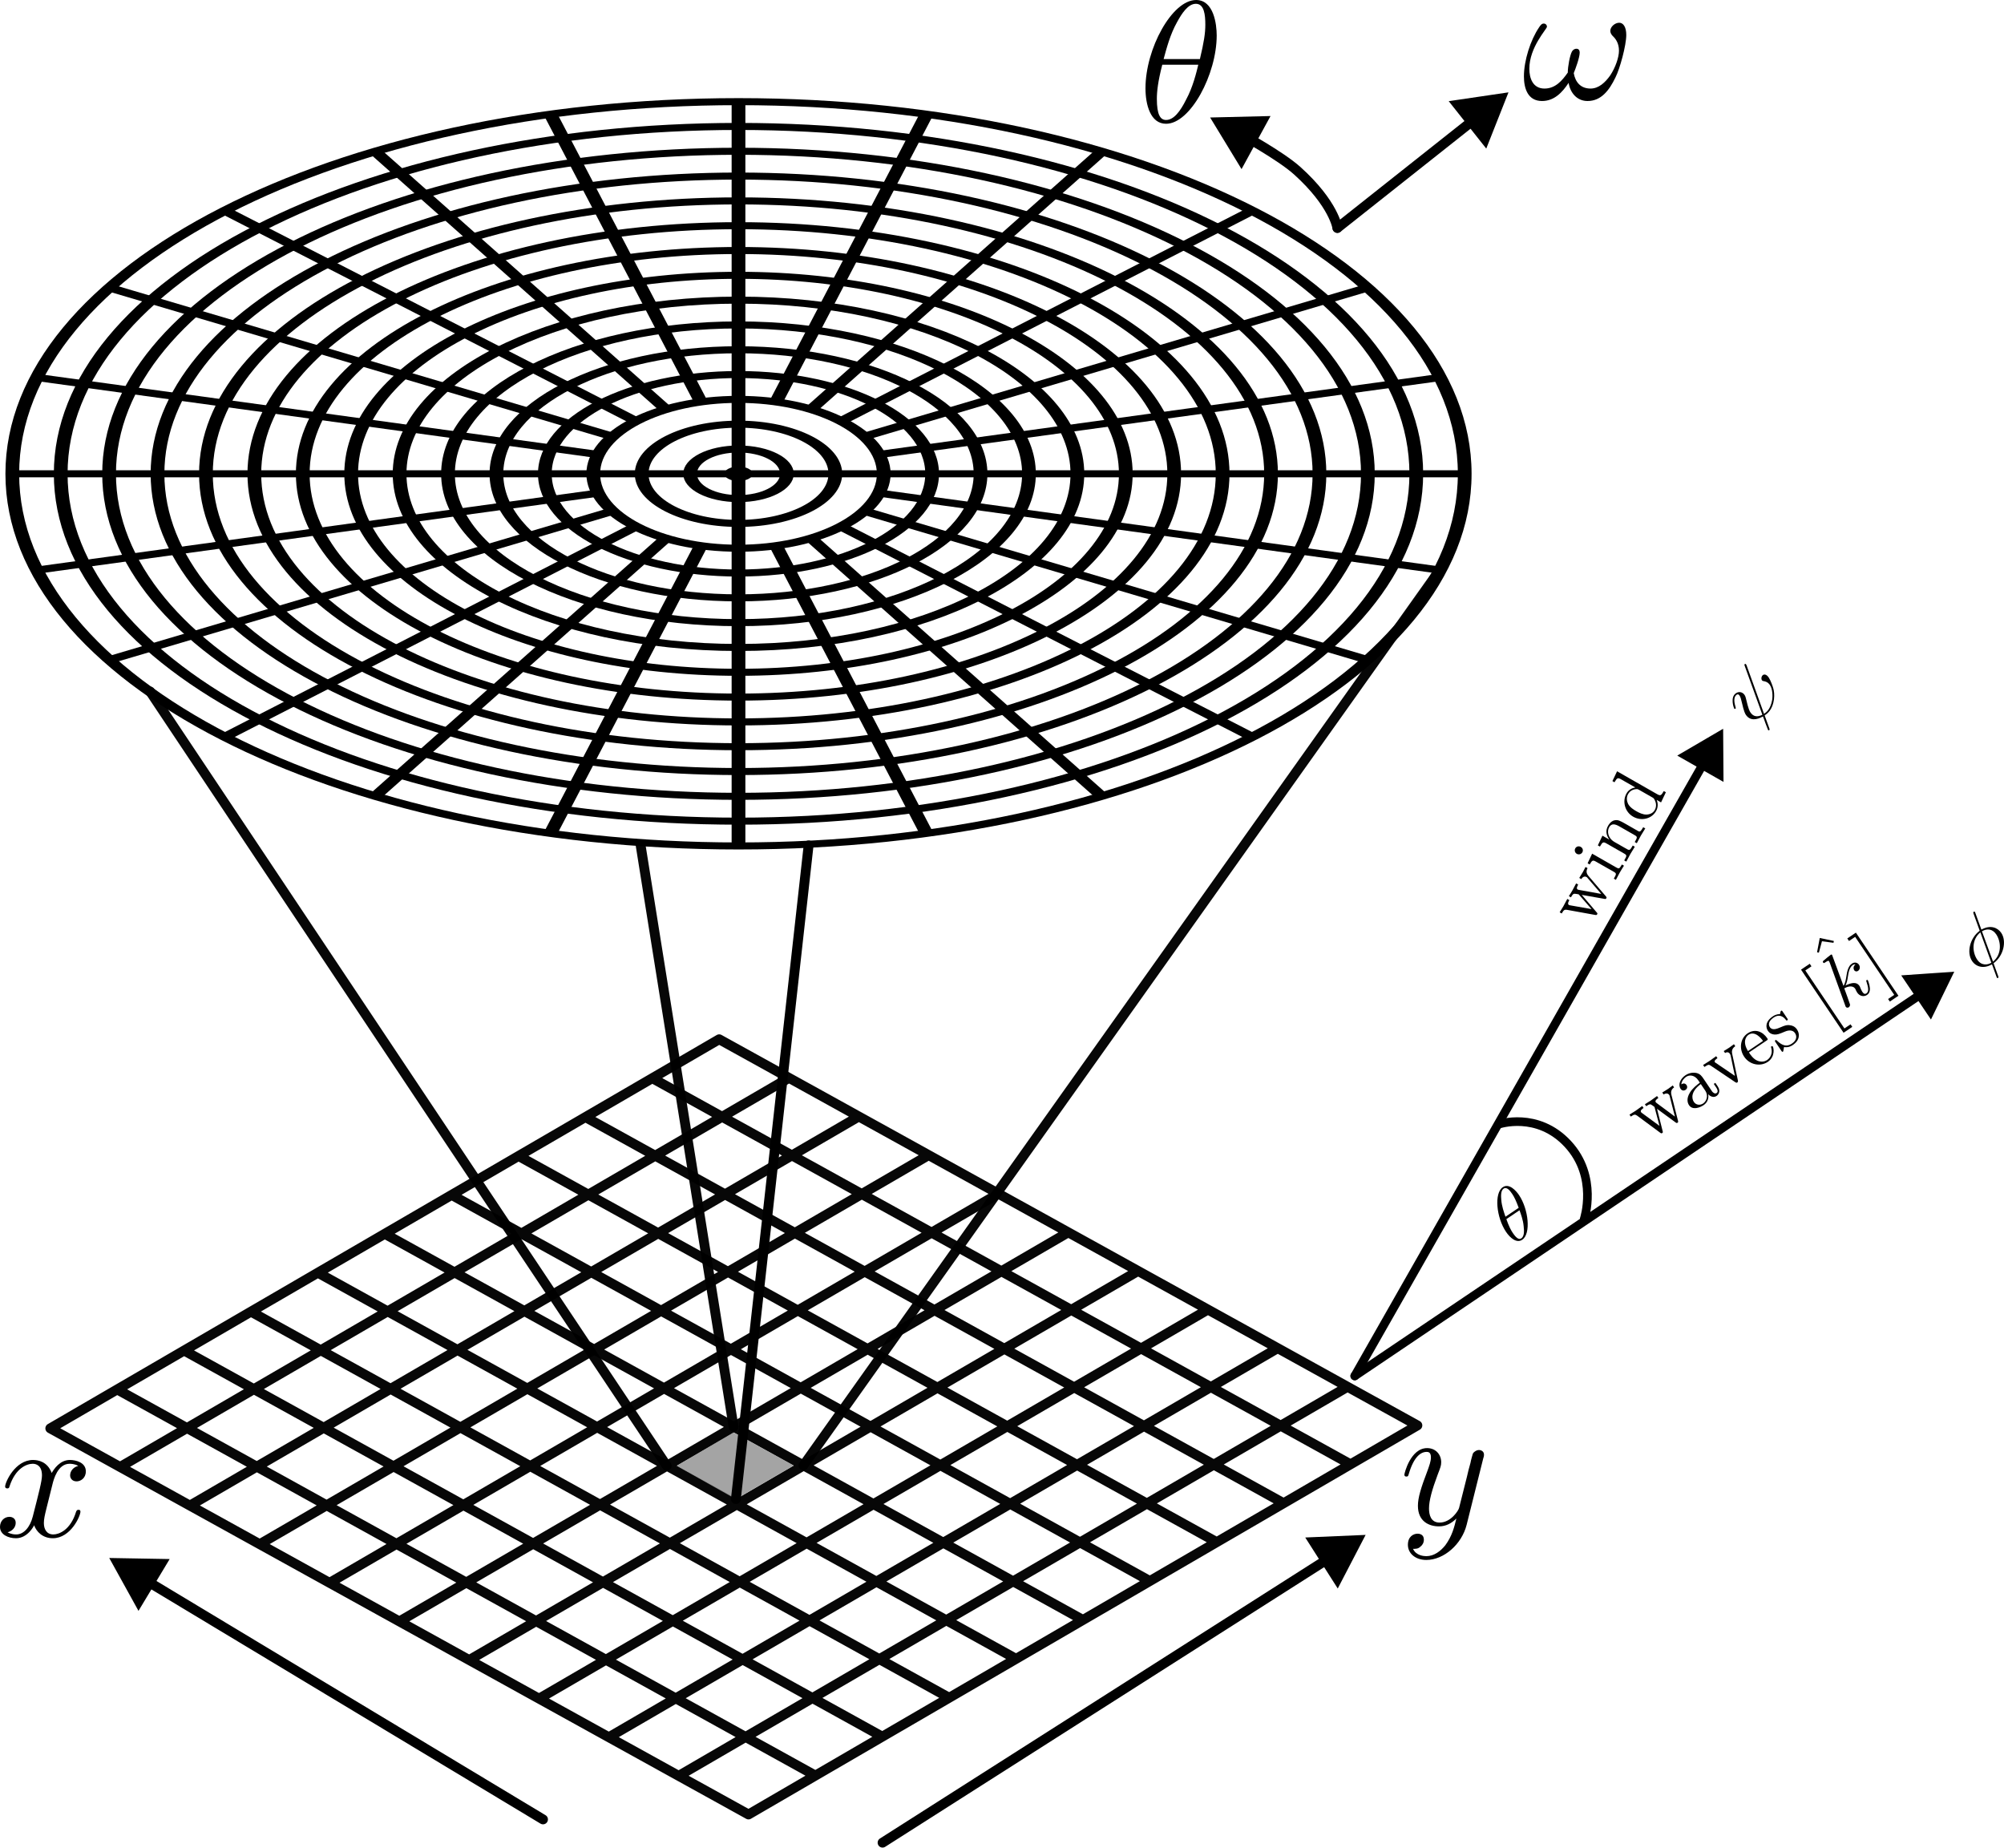 <?xml version="1.0" encoding="UTF-8" standalone="no"?>
<!-- Created with Inkscape (http://www.inkscape.org/) -->

<svg
   version="1.1"
   id="svg1"
   width="385.364"
   height="355.314"
   viewBox="0 0 385.364 355.314"
   sodipodi:docname="4d_chart.svg"
   inkscape:version="1.3.2 (091e20e, 2023-11-25, custom)"
   xmlns:inkscape="http://www.inkscape.org/namespaces/inkscape"
   xmlns:sodipodi="http://sodipodi.sourceforge.net/DTD/sodipodi-0.dtd"
   xmlns="http://www.w3.org/2000/svg"
   xmlns:svg="http://www.w3.org/2000/svg">
  <defs
     id="defs1" />
  <sodipodi:namedview
     id="namedview1"
     pagecolor="#ffffff"
     bordercolor="#000000"
     borderopacity="0.25"
     inkscape:showpageshadow="2"
     inkscape:pageopacity="0.0"
     inkscape:pagecheckerboard="0"
     inkscape:deskcolor="#d1d1d1"
     inkscape:zoom="1.8518747"
     inkscape:cx="400.40506"
     inkscape:cy="163.07799"
     inkscape:window-width="2400"
     inkscape:window-height="1262"
     inkscape:window-x="3742"
     inkscape:window-y="-8"
     inkscape:window-maximized="1"
     inkscape:current-layer="g1">
    <inkscape:page
       x="0"
       y="0"
       inkscape:label="1"
       id="page1"
       width="385.364"
       height="355.314"
       margin="0"
       bleed="0" />
  </sodipodi:namedview>
  <g
     id="g1"
     inkscape:groupmode="layer"
     inkscape:label="1">
    <path
       id="path1"
       d="M 104.218,149.898 7.285,206.02 M 114.334,155.469 17.405,211.586 M 124.453,161.039 27.521,217.156 M 134.573,166.609 37.64,222.727 M 144.688,172.176 47.76,228.297 M 154.808,177.746 57.875,233.863 M 164.927,183.316 67.995,239.434 M 175.043,188.887 78.114,245.004 M 185.162,194.453 88.23,250.57 M 195.282,200.023 98.35,256.141 m 107.048,-50.547 -96.929,56.117 m -4.251,-111.813 101.18,55.696 M 94.522,155.512 195.706,211.203 M 84.831,161.125 186.014,216.816 M 75.139,166.734 176.319,222.43 M 65.443,172.348 166.627,228.039 M 55.752,177.957 156.935,233.652 M 46.06,183.57 147.24,239.262 M 36.364,189.184 137.548,244.875 M 26.673,194.793 127.856,250.488 M 16.981,200.406 118.161,256.098 M 7.285,206.02 108.469,261.711"
       style="fill:none;stroke:#000000;stroke-width:1.421;stroke-linecap:round;stroke-linejoin:round;stroke-miterlimit:4;stroke-dasharray:none;stroke-opacity:0.969"
       transform="scale(1.327,1.333)" />
    <path
       id="path2"
       d="M 96.18,211.418 21.652,99.734"
       style="fill:none;stroke:#000000;stroke-width:1.417;stroke-linecap:round;stroke-linejoin:round;stroke-miterlimit:4;stroke-dasharray:none;stroke-opacity:0.969"
       transform="scale(1.333)" />
    <path
       id="path3"
       d="M 115.895,211.375 207.727,82.18"
       style="fill:none;stroke:#000000;stroke-width:1.417;stroke-linecap:round;stroke-linejoin:round;stroke-miterlimit:4;stroke-dasharray:none;stroke-opacity:0.969"
       transform="scale(1.333)" />
    <path
       id="path4"
       d="M 105.824,205.805 92.418,121.938"
       style="fill:none;stroke:#000000;stroke-width:1.417;stroke-linecap:round;stroke-linejoin:round;stroke-miterlimit:4;stroke-dasharray:none;stroke-opacity:0.969"
       transform="scale(1.333)" />
    <path
       id="path5"
       d="m 105.812,206.613 8.692,4.762 -8.348,4.848 -8.535,-4.797 z"
       style="fill:#999999;fill-opacity:0.884;fill-rule:nonzero;stroke:none"
       transform="scale(1.333)" />
    <path
       id="path6"
       d="m 106.156,216.223 10.492,-94.285"
       style="fill:#999999;fill-opacity:0.884;fill-rule:nonzero;stroke:#000000;stroke-width:1.417;stroke-linecap:round;stroke-linejoin:round;stroke-miterlimit:4;stroke-dasharray:none;stroke-opacity:1"
       transform="scale(1.333)" />
    <path
       id="path7"
       d="M 78.336,262.422 20.039,227.336"
       style="fill:#999999;fill-opacity:0.884;fill-rule:nonzero;stroke:#000000;stroke-width:1.417;stroke-linecap:round;stroke-linejoin:round;stroke-miterlimit:4;stroke-dasharray:none;stroke-opacity:1"
       transform="scale(1.333)" />
    <path
       id="path8"
       d="m -111.648,-158.03 -5.254,3.037 0.002,-6.071 z"
       style="fill:#000000;fill-opacity:1;fill-rule:evenodd;stroke:#000000;stroke-width:0.81;stroke-linecap:butt;stroke-linejoin:miter;stroke-miterlimit:4;stroke-dasharray:none;stroke-opacity:1"
       transform="matrix(-1.333,-0.802,0.802,-1.333,0,0)" />
    <path
       id="path9"
       d="M 127.316,265.777 192.77,224.086"
       style="fill:#999999;fill-opacity:0.884;fill-rule:nonzero;stroke:#000000;stroke-width:1.417;stroke-linecap:round;stroke-linejoin:round;stroke-miterlimit:4;stroke-dasharray:none;stroke-opacity:1"
       transform="scale(1.333)" />
    <path
       id="path10"
       d="m 39.043,246.76 -5.169,2.988 -0.001,-5.977 z"
       style="fill:#000000;fill-opacity:1;fill-rule:evenodd;stroke:#000000;stroke-width:0.797;stroke-linecap:butt;stroke-linejoin:miter;stroke-miterlimit:4;stroke-dasharray:none;stroke-opacity:1"
       transform="matrix(1.333,-0.849,0.849,1.333,0,0)" />
    <path
       id="path11"
       d="m 7.578,214.055 c 0.156,-0.625 0.742,-2.93 2.461,-2.93 0.117,0 0.742,0 1.25,0.313 -0.703,0.156 -1.172,0.742 -1.172,1.367 0,0.39 0.274,0.859 0.938,0.859 0.547,0 1.328,-0.43 1.328,-1.445 0,-1.289 -1.445,-1.641 -2.305,-1.641 -1.445,0 -2.305,1.328 -2.617,1.875 -0.625,-1.641 -1.953,-1.875 -2.695,-1.875 -2.578,0 -4.024,3.203 -4.024,3.828 0,0.274 0.274,0.274 0.313,0.274 0.195,0 0.273,-0.078 0.312,-0.274 0.86,-2.656 2.5,-3.281 3.36,-3.281 0.468,0 1.328,0.234 1.328,1.68 0,0.781 -0.43,2.422 -1.328,5.937 -0.391,1.524 -1.289,2.578 -2.383,2.578 -0.156,0 -0.703,0 -1.25,-0.312 0.625,-0.156 1.172,-0.664 1.172,-1.367 0,-0.664 -0.547,-0.86 -0.899,-0.86 -0.781,0 -1.367,0.625 -1.367,1.446 0,1.132 1.211,1.64 2.305,1.64 1.679,0 2.578,-1.758 2.617,-1.875 0.312,0.899 1.211,1.875 2.695,1.875 2.578,0 3.985,-3.203 3.985,-3.828 0,-0.273 -0.196,-0.273 -0.274,-0.273 -0.234,0 -0.273,0.117 -0.351,0.273 -0.821,2.695 -2.5,3.281 -3.282,3.281 -0.976,0 -1.367,-0.781 -1.367,-1.64 0,-0.547 0.117,-1.094 0.391,-2.188 z"
       style="fill:#000000;fill-opacity:1;fill-rule:nonzero;stroke:none"
       transform="scale(1.333)" />
    <path
       id="path12"
       d="m 127.488,133.372 c 0,11.573 -9.383,20.956 -20.953,20.956 -11.574,0 -20.953,-9.383 -20.953,-20.956 0,-11.565 9.379,-20.948 20.953,-20.948 11.57,0 20.953,9.383 20.953,20.948 z"
       style="fill:none;stroke:#000000;stroke-width:1.981;stroke-linecap:butt;stroke-linejoin:miter;stroke-miterlimit:4;stroke-dasharray:none;stroke-opacity:1"
       transform="scale(1.333,0.683)" />
    <path
       id="path13"
       d="m 120.504,133.372 c 0,7.72 -6.254,13.968 -13.969,13.968 -7.715,0 -13.969,-6.248 -13.969,-13.968 0,-7.712 6.254,-13.968 13.969,-13.968 7.715,0 13.969,6.256 13.969,13.968 z"
       style="fill:none;stroke:#000000;stroke-width:1.981;stroke-linecap:butt;stroke-linejoin:miter;stroke-miterlimit:4;stroke-dasharray:none;stroke-opacity:1"
       transform="scale(1.333,0.683)" />
    <path
       id="path14"
       d="m 113.52,133.372 c 0,3.86 -3.129,6.988 -6.985,6.988 -3.859,0 -6.984,-3.128 -6.984,-6.988 0,-3.852 3.125,-6.98 6.984,-6.98 3.856,0 6.985,3.128 6.985,6.98 z"
       style="fill:none;stroke:#000000;stroke-width:1.981;stroke-linecap:butt;stroke-linejoin:miter;stroke-miterlimit:4;stroke-dasharray:none;stroke-opacity:1"
       transform="scale(1.333,0.683)" />
    <path
       id="path15"
       d="m 148.438,133.372 c 0,23.146 -18.762,41.904 -41.903,41.904 -23.144,0 -41.906,-18.758 -41.906,-41.904 0,-23.138 18.762,-41.904 41.906,-41.904 23.141,0 41.903,18.766 41.903,41.904 z"
       style="fill:none;stroke:#000000;stroke-width:1.981;stroke-linecap:butt;stroke-linejoin:miter;stroke-miterlimit:4;stroke-dasharray:none;stroke-opacity:1"
       transform="scale(1.333,0.683)" />
    <path
       id="path16"
       d="m 141.453,133.372 c 0,19.293 -15.633,34.924 -34.918,34.924 -19.289,0 -34.922,-15.631 -34.922,-34.924 0,-19.285 15.633,-34.916 34.922,-34.916 19.285,0 34.918,15.631 34.918,34.916 z"
       style="fill:none;stroke:#000000;stroke-width:1.981;stroke-linecap:butt;stroke-linejoin:miter;stroke-miterlimit:4;stroke-dasharray:none;stroke-opacity:1"
       transform="scale(1.333,0.683)" />
    <path
       id="path17"
       d="m 134.469,133.372 c 0,15.433 -12.504,27.936 -27.934,27.936 -15.43,0 -27.937,-12.503 -27.937,-27.936 0,-15.425 12.507,-27.936 27.937,-27.936 15.43,0 27.934,12.511 27.934,27.936 z"
       style="fill:none;stroke:#000000;stroke-width:1.981;stroke-linecap:butt;stroke-linejoin:miter;stroke-miterlimit:4;stroke-dasharray:none;stroke-opacity:1"
       transform="scale(1.333,0.683)" />
    <path
       id="path18"
       d="m 169.391,133.372 c 0,34.718 -28.141,62.86 -62.856,62.86 -34.715,0 -62.859,-28.142 -62.859,-62.86 0,-34.71 28.144,-62.853 62.859,-62.853 34.715,0 62.856,28.143 62.856,62.853 z"
       style="fill:none;stroke:#000000;stroke-width:1.981;stroke-linecap:butt;stroke-linejoin:miter;stroke-miterlimit:4;stroke-dasharray:none;stroke-opacity:1"
       transform="scale(1.333,0.683)" />
    <path
       id="path19"
       d="m 162.406,133.372 c 0,30.858 -25.015,55.88 -55.871,55.88 -30.859,0 -55.875,-25.022 -55.875,-55.88 0,-30.858 25.016,-55.872 55.875,-55.872 30.856,0 55.871,25.014 55.871,55.872 z"
       style="fill:none;stroke:#000000;stroke-width:1.981;stroke-linecap:butt;stroke-linejoin:miter;stroke-miterlimit:4;stroke-dasharray:none;stroke-opacity:1"
       transform="scale(1.333,0.683)" />
    <path
       id="path20"
       d="m 155.422,133.372 c 0,27.006 -21.887,48.892 -48.887,48.892 -27,0 -48.89,-21.886 -48.89,-48.892 0,-26.998 21.89,-48.884 48.89,-48.884 27,0 48.887,21.886 48.887,48.884 z"
       style="fill:none;stroke:#000000;stroke-width:1.981;stroke-linecap:butt;stroke-linejoin:miter;stroke-miterlimit:4;stroke-dasharray:none;stroke-opacity:1"
       transform="scale(1.333,0.683)" />
    <path
       id="path21"
       d="m 190.344,133.372 c 0,46.291 -37.524,83.816 -83.809,83.816 -46.289,0 -83.812,-37.525 -83.812,-83.816 0,-46.283 37.523,-83.808 83.812,-83.808 46.285,0 83.809,37.525 83.809,83.808 z"
       style="fill:none;stroke:#000000;stroke-width:1.981;stroke-linecap:butt;stroke-linejoin:miter;stroke-miterlimit:4;stroke-dasharray:none;stroke-opacity:1"
       transform="scale(1.333,0.683)" />
    <path
       id="path22"
       d="m 183.359,133.372 c 0,42.431 -34.394,76.829 -76.824,76.829 -42.43,0 -76.828,-34.398 -76.828,-76.829 0,-42.423 34.398,-76.821 76.828,-76.821 42.43,0 76.824,34.398 76.824,76.821 z"
       style="fill:none;stroke:#000000;stroke-width:1.981;stroke-linecap:butt;stroke-linejoin:miter;stroke-miterlimit:4;stroke-dasharray:none;stroke-opacity:1"
       transform="scale(1.333,0.683)" />
    <path
       id="path23"
       d="m 176.375,133.372 c 0,38.578 -31.27,69.848 -69.84,69.848 -38.574,0 -69.844,-31.27 -69.844,-69.848 0,-38.57 31.27,-69.84 69.844,-69.84 38.57,0 69.84,31.27 69.84,69.84 z"
       style="fill:none;stroke:#000000;stroke-width:1.981;stroke-linecap:butt;stroke-linejoin:miter;stroke-miterlimit:4;stroke-dasharray:none;stroke-opacity:1"
       transform="scale(1.333,0.683)" />
    <path
       id="path24"
       d="m 211.297,133.372 c 0,57.864 -46.902,104.765 -104.762,104.765 -57.859,0 -104.762,-46.901 -104.762,-104.765 0,-57.856 46.903,-104.757 104.762,-104.757 57.86,0 104.762,46.901 104.762,104.757 z"
       style="fill:none;stroke:#000000;stroke-width:1.981;stroke-linecap:butt;stroke-linejoin:miter;stroke-miterlimit:4;stroke-dasharray:none;stroke-opacity:1"
       transform="scale(1.333,0.683)" />
    <path
       id="path25"
       d="m 204.312,133.372 c 0,54.004 -43.777,97.785 -97.777,97.785 -54.004,0 -97.777,-43.781 -97.777,-97.785 0,-53.996 43.773,-97.777 97.777,-97.777 54,0 97.777,43.781 97.777,97.777 z"
       style="fill:none;stroke:#000000;stroke-width:1.981;stroke-linecap:butt;stroke-linejoin:miter;stroke-miterlimit:4;stroke-dasharray:none;stroke-opacity:1"
       transform="scale(1.333,0.683)" />
    <path
       id="path26"
       d="m 197.328,133.372 c 0,50.151 -40.648,90.797 -90.793,90.797 -50.144,0 -90.797,-40.646 -90.797,-90.797 0,-50.143 40.653,-90.789 90.797,-90.789 50.145,0 90.793,40.646 90.793,90.789 z"
       style="fill:none;stroke:#000000;stroke-width:1.981;stroke-linecap:butt;stroke-linejoin:miter;stroke-miterlimit:4;stroke-dasharray:none;stroke-opacity:1"
       transform="scale(1.333,0.683)" />
    <path
       id="path27"
       d="m 106.535,133.372 v 20.956"
       style="fill:none;stroke:#000000;stroke-width:1.981;stroke-linecap:butt;stroke-linejoin:miter;stroke-miterlimit:4;stroke-dasharray:none;stroke-opacity:1"
       transform="scale(1.333,0.683)" />
    <path
       id="path28"
       d="m 106.535,133.372 h 20.953"
       style="fill:none;stroke:#000000;stroke-width:1.981;stroke-linecap:butt;stroke-linejoin:miter;stroke-miterlimit:4;stroke-dasharray:none;stroke-opacity:1"
       transform="scale(1.333,0.683)" />
    <path
       id="path29"
       d="M 106.535,133.372 V 112.424"
       style="fill:none;stroke:#000000;stroke-width:1.981;stroke-linecap:butt;stroke-linejoin:miter;stroke-miterlimit:4;stroke-dasharray:none;stroke-opacity:1"
       transform="scale(1.333,0.683)" />
    <path
       id="path30"
       d="M 106.535,133.372 H 85.582"
       style="fill:none;stroke:#000000;stroke-width:1.981;stroke-linecap:butt;stroke-linejoin:miter;stroke-miterlimit:4;stroke-dasharray:none;stroke-opacity:1"
       transform="scale(1.333,0.683)" />
    <path
       id="path31"
       d="m 127.488,133.372 h 83.809"
       style="fill:none;stroke:#000000;stroke-width:1.981;stroke-linecap:butt;stroke-linejoin:miter;stroke-miterlimit:4;stroke-dasharray:none;stroke-opacity:1"
       transform="scale(1.333,0.683)" />
    <path
       id="path32"
       d="M 126.773,127.956 207.727,106.26"
       style="fill:none;stroke:#000000;stroke-width:1.981;stroke-linecap:butt;stroke-linejoin:miter;stroke-miterlimit:4;stroke-dasharray:none;stroke-opacity:1"
       transform="scale(1.333,0.683)" />
    <path
       id="path33"
       d="M 124.68,122.898 197.262,80.994"
       style="fill:none;stroke:#000000;stroke-width:1.981;stroke-linecap:butt;stroke-linejoin:miter;stroke-miterlimit:4;stroke-dasharray:none;stroke-opacity:1"
       transform="scale(1.333,0.683)" />
    <path
       id="path34"
       d="M 121.352,118.557 180.613,59.298"
       style="fill:none;stroke:#000000;stroke-width:1.981;stroke-linecap:butt;stroke-linejoin:miter;stroke-miterlimit:4;stroke-dasharray:none;stroke-opacity:1"
       transform="scale(1.333,0.683)" />
    <path
       id="path35"
       d="M 117.012,115.231 158.914,42.652"
       style="fill:none;stroke:#000000;stroke-width:1.981;stroke-linecap:butt;stroke-linejoin:miter;stroke-miterlimit:4;stroke-dasharray:none;stroke-opacity:1"
       transform="scale(1.333,0.683)" />
    <path
       id="path36"
       d="M 111.957,113.133 133.648,32.185"
       style="fill:none;stroke:#000000;stroke-width:1.981;stroke-linecap:butt;stroke-linejoin:miter;stroke-miterlimit:4;stroke-dasharray:none;stroke-opacity:1"
       transform="scale(1.333,0.683)" />
    <path
       id="path37"
       d="M 106.535,112.424 V 28.615"
       style="fill:none;stroke:#000000;stroke-width:1.981;stroke-linecap:butt;stroke-linejoin:miter;stroke-miterlimit:4;stroke-dasharray:none;stroke-opacity:1"
       transform="scale(1.333,0.683)" />
    <path
       id="path38"
       d="M 101.109,113.133 79.418,32.185"
       style="fill:none;stroke:#000000;stroke-width:1.981;stroke-linecap:butt;stroke-linejoin:miter;stroke-miterlimit:4;stroke-dasharray:none;stroke-opacity:1"
       transform="scale(1.333,0.683)" />
    <path
       id="path39"
       d="M 96.059,115.231 54.152,42.652"
       style="fill:none;stroke:#000000;stroke-width:1.981;stroke-linecap:butt;stroke-linejoin:miter;stroke-miterlimit:4;stroke-dasharray:none;stroke-opacity:1"
       transform="scale(1.333,0.683)" />
    <path
       id="path40"
       d="M 91.719,118.557 32.457,59.298"
       style="fill:none;stroke:#000000;stroke-width:1.981;stroke-linecap:butt;stroke-linejoin:miter;stroke-miterlimit:4;stroke-dasharray:none;stroke-opacity:1"
       transform="scale(1.333,0.683)" />
    <path
       id="path41"
       d="M 88.391,122.898 15.809,80.994"
       style="fill:none;stroke:#000000;stroke-width:1.981;stroke-linecap:butt;stroke-linejoin:miter;stroke-miterlimit:4;stroke-dasharray:none;stroke-opacity:1"
       transform="scale(1.333,0.683)" />
    <path
       id="path42"
       d="M 86.297,127.956 5.34,106.26"
       style="fill:none;stroke:#000000;stroke-width:1.981;stroke-linecap:butt;stroke-linejoin:miter;stroke-miterlimit:4;stroke-dasharray:none;stroke-opacity:1"
       transform="scale(1.333,0.683)" />
    <path
       id="path43"
       d="M 85.582,133.372 H 1.773"
       style="fill:none;stroke:#000000;stroke-width:1.981;stroke-linecap:butt;stroke-linejoin:miter;stroke-miterlimit:4;stroke-dasharray:none;stroke-opacity:1"
       transform="scale(1.333,0.683)" />
    <path
       id="path44"
       d="M 86.297,138.796 5.34,160.492"
       style="fill:none;stroke:#000000;stroke-width:1.981;stroke-linecap:butt;stroke-linejoin:miter;stroke-miterlimit:4;stroke-dasharray:none;stroke-opacity:1"
       transform="scale(1.333,0.683)" />
    <path
       id="path45"
       d="M 88.391,143.854 15.809,185.758"
       style="fill:none;stroke:#000000;stroke-width:1.981;stroke-linecap:butt;stroke-linejoin:miter;stroke-miterlimit:4;stroke-dasharray:none;stroke-opacity:1"
       transform="scale(1.333,0.683)" />
    <path
       id="path46"
       d="M 91.719,148.195 32.457,207.454"
       style="fill:none;stroke:#000000;stroke-width:1.981;stroke-linecap:butt;stroke-linejoin:miter;stroke-miterlimit:4;stroke-dasharray:none;stroke-opacity:1"
       transform="scale(1.333,0.683)" />
    <path
       id="path47"
       d="M 96.059,151.521 54.152,224.1"
       style="fill:none;stroke:#000000;stroke-width:1.981;stroke-linecap:butt;stroke-linejoin:miter;stroke-miterlimit:4;stroke-dasharray:none;stroke-opacity:1"
       transform="scale(1.333,0.683)" />
    <path
       id="path48"
       d="M 101.109,153.611 79.418,234.567"
       style="fill:none;stroke:#000000;stroke-width:1.981;stroke-linecap:butt;stroke-linejoin:miter;stroke-miterlimit:4;stroke-dasharray:none;stroke-opacity:1"
       transform="scale(1.333,0.683)" />
    <path
       id="path49"
       d="m 106.535,154.328 v 83.809"
       style="fill:none;stroke:#000000;stroke-width:1.981;stroke-linecap:butt;stroke-linejoin:miter;stroke-miterlimit:4;stroke-dasharray:none;stroke-opacity:1"
       transform="scale(1.333,0.683)" />
    <path
       id="path50"
       d="m 111.957,153.611 21.691,80.956"
       style="fill:none;stroke:#000000;stroke-width:1.981;stroke-linecap:butt;stroke-linejoin:miter;stroke-miterlimit:4;stroke-dasharray:none;stroke-opacity:1"
       transform="scale(1.333,0.683)" />
    <path
       id="path51"
       d="M 117.012,151.521 158.914,224.1"
       style="fill:none;stroke:#000000;stroke-width:1.981;stroke-linecap:butt;stroke-linejoin:miter;stroke-miterlimit:4;stroke-dasharray:none;stroke-opacity:1"
       transform="scale(1.333,0.683)" />
    <path
       id="path52"
       d="m 121.352,148.195 59.261,59.259"
       style="fill:none;stroke:#000000;stroke-width:1.981;stroke-linecap:butt;stroke-linejoin:miter;stroke-miterlimit:4;stroke-dasharray:none;stroke-opacity:1"
       transform="scale(1.333,0.683)" />
    <path
       id="path53"
       d="m 124.68,143.854 72.582,41.904"
       style="fill:none;stroke:#000000;stroke-width:1.981;stroke-linecap:butt;stroke-linejoin:miter;stroke-miterlimit:4;stroke-dasharray:none;stroke-opacity:1"
       transform="scale(1.333,0.683)" />
    <path
       id="path54"
       d="m 126.773,138.796 80.954,21.696"
       style="fill:none;stroke:#000000;stroke-width:1.981;stroke-linecap:butt;stroke-linejoin:miter;stroke-miterlimit:4;stroke-dasharray:none;stroke-opacity:1"
       transform="scale(1.333,0.683)" />
    <path
       id="path55"
       d="m 107.582,133.372 c 0,0.58 -0.469,1.053 -1.047,1.053 -0.578,0 -1.047,-0.473 -1.047,-1.053 0,-0.572 0.469,-1.045 1.047,-1.045 0.578,0 1.047,0.473 1.047,1.045 z"
       style="fill:#000000;fill-opacity:1;fill-rule:nonzero;stroke:#000000;stroke-width:1.981;stroke-linecap:butt;stroke-linejoin:miter;stroke-miterlimit:4;stroke-dasharray:none;stroke-opacity:1"
       transform="scale(1.333,0.683)" />
    <path
       id="path56"
       d="M 192.93,32.879 213.652,16.465"
       style="fill:none;stroke:#000000;stroke-width:1.417;stroke-linecap:round;stroke-linejoin:round;stroke-miterlimit:4;stroke-dasharray:none;stroke-opacity:1"
       transform="scale(1.333)" />
    <path
       id="path57"
       d="m 126.479,114.104 -4.806,2.779 0.001,-5.554 z"
       style="fill:#000000;fill-opacity:1;fill-rule:evenodd;stroke:#000000;stroke-width:0.741;stroke-linecap:butt;stroke-linejoin:miter;stroke-miterlimit:4;stroke-dasharray:none;stroke-opacity:1"
       transform="matrix(1.333,-1.056,1.056,1.333,0,0)" />
    <path
       id="path58"
       d="m 192.93,32.879 c 0,0 -0.489,-3.484 -5.801,-8.262 -2.41,-2.168 -8.16,-5.308 -8.16,-5.308"
       style="fill:none;stroke:#000000;stroke-width:1.417;stroke-linecap:round;stroke-linejoin:round;stroke-miterlimit:4;stroke-dasharray:none;stroke-opacity:1"
       transform="scale(1.333)" />
    <path
       id="path59"
       d="m -142.422,60.383 -5.381,3.109 v -6.219 z"
       style="fill:#000000;fill-opacity:1;fill-rule:evenodd;stroke:#000000;stroke-width:0.829;stroke-linecap:butt;stroke-linejoin:miter;stroke-miterlimit:4;stroke-dasharray:none;stroke-opacity:1"
       transform="matrix(-1.333,-0.728,0.728,-1.333,0,0)" />
    <path
       id="path60"
       d="M 175.52,5.117 C 175.52,3.477 175.09,0 172.551,0 c -3.477,0 -7.305,7.031 -7.305,12.734 0,2.344 0.703,5.118 2.969,5.118 3.515,0 7.305,-7.149 7.305,-12.735 z m -7.657,3.399 c 0.43,-1.563 0.938,-3.555 1.953,-5.352 0.664,-1.211 1.563,-2.617 2.696,-2.617 1.211,0 1.367,1.601 1.367,3.008 0,1.25 -0.195,2.5 -0.781,4.961 z m 5,0.82 c -0.273,1.133 -0.781,3.242 -1.758,5.039 -0.859,1.719 -1.796,2.93 -2.89,2.93 -0.82,0 -1.328,-0.743 -1.328,-3.047 0,-1.055 0.156,-2.5 0.781,-4.922 z"
       style="fill:#000000;fill-opacity:1;fill-rule:nonzero;stroke:none"
       transform="scale(1.333)" />
    <path
       id="path61"
       d="m 234.605,5.039 c 0,-1.133 -0.429,-1.758 -1.015,-1.758 -0.625,0 -1.289,0.586 -1.289,1.172 0,0.235 0.117,0.508 0.351,0.742 0.43,0.391 0.899,1.055 0.899,2.11 0,0.976 -0.508,2.422 -1.25,3.554 -0.742,1.055 -1.68,1.914 -2.852,1.914 -1.406,0 -2.187,-0.898 -2.422,-2.226 0.274,-0.664 0.86,-2.266 0.86,-2.969 0,-0.273 -0.117,-0.547 -0.469,-0.547 -0.195,0 -0.469,0.078 -0.664,0.43 -0.274,0.508 -0.586,2.109 -0.586,3.008 -0.82,1.172 -1.797,2.304 -3.359,2.304 -1.68,0 -2.188,-1.484 -2.188,-2.851 0,-3.125 2.539,-5.742 2.539,-6.055 0,-0.273 -0.195,-0.469 -0.469,-0.469 -0.312,0 -0.507,0.313 -0.664,0.547 -1.25,1.836 -2.187,4.805 -2.187,7.071 0,1.718 0.547,3.554 2.617,3.554 1.758,0 2.93,-1.25 3.828,-2.617 0.235,1.445 1.211,2.617 2.735,2.617 1.953,0 3.125,-1.523 4.023,-3.398 0.625,-1.211 1.562,-4.61 1.562,-6.133 z"
       style="fill:#000000;fill-opacity:1;fill-rule:nonzero;stroke:none"
       transform="scale(1.333)" />
    <path
       id="path62"
       d="m 213.961,210.391 c 0.117,-0.352 0.117,-0.391 0.117,-0.586 0,-0.43 -0.351,-0.664 -0.742,-0.664 -0.234,0 -0.625,0.156 -0.859,0.507 -0.039,0.157 -0.274,0.899 -0.352,1.368 -0.195,0.625 -0.352,1.328 -0.508,1.992 l -1.133,4.492 c -0.078,0.352 -1.172,2.109 -2.812,2.109 -1.25,0 -1.524,-1.093 -1.524,-2.031 0,-1.133 0.43,-2.695 1.25,-4.883 0.391,-1.015 0.508,-1.289 0.508,-1.797 0,-1.093 -0.781,-2.031 -2.031,-2.031 -2.383,0 -3.281,3.633 -3.281,3.828 0,0.274 0.234,0.274 0.273,0.274 0.274,0 0.274,-0.078 0.391,-0.469 0.703,-2.344 1.68,-3.086 2.539,-3.086 0.195,0 0.625,0 0.625,0.781 0,0.625 -0.274,1.289 -0.43,1.758 -1.015,2.656 -1.445,4.063 -1.445,5.235 0,2.226 1.562,2.968 3.047,2.968 0.976,0 1.797,-0.429 2.5,-1.133 -0.313,1.289 -0.625,2.539 -1.602,3.868 -0.664,0.82 -1.601,1.562 -2.734,1.562 -0.352,0 -1.485,-0.078 -1.914,-1.055 0.39,0 0.742,0 1.054,-0.312 0.274,-0.195 0.508,-0.547 0.508,-1.016 0,-0.781 -0.664,-0.859 -0.898,-0.859 -0.586,0 -1.406,0.391 -1.406,1.601 0,1.25 1.093,2.188 2.656,2.188 2.539,0 5.117,-2.266 5.82,-5.078 z"
       style="fill:#000000;fill-opacity:1;fill-rule:nonzero;stroke:none"
       transform="scale(1.333)" />
    <path
       id="path65"
       d="M 260.517,264.545 328.437,145.245"
       style="fill:none;stroke:#000000;stroke-width:1.663;stroke-linecap:round;stroke-linejoin:round;stroke-miterlimit:4;stroke-dasharray:none;stroke-opacity:1" />
    <g
       id="g85">
      <path
         id="path63"
         d="m 260.517,264.545 110.386,-74.42"
         style="fill:none;stroke:#000000;stroke-width:1.663;stroke-linecap:round;stroke-linejoin:round;stroke-miterlimit:4;stroke-dasharray:none;stroke-opacity:1" />
      <g
         id="g84">
        <path
           id="path64"
           d="m 374.881,187.443 -3.641,7.468 -4.647,-6.893 z"
           style="fill:#000000;fill-opacity:1;fill-rule:evenodd;stroke:#000000;stroke-width:1.108;stroke-linecap:butt;stroke-linejoin:miter;stroke-miterlimit:4;stroke-dasharray:none;stroke-opacity:1" />
        <path
           id="path66"
           d="m 330.809,141.076 0.057,8.303 -7.226,-4.111 z"
           style="fill:#000000;fill-opacity:1;fill-rule:evenodd;stroke:#000000;stroke-width:1.108;stroke-linecap:butt;stroke-linejoin:miter;stroke-miterlimit:4;stroke-dasharray:none;stroke-opacity:1" />
        <path
           id="path67"
           d="m 335.863,127.919 c -0.037,-0.055 -0.07,-0.141 -0.11,-0.201 -0.076,-0.113 -0.161,-0.081 -0.217,-0.043 -0.134,0.09 -0.11,0.126 -0.024,0.375 l 3.387,9.375 c -0.987,0.501 -1.75,0.35 -2.288,-0.448 -0.166,-0.247 -0.37,-0.548 -0.868,-2.676 -0.045,-0.188 -0.108,-0.448 -0.276,-0.698 -0.359,-0.532 -1.043,-0.729 -1.652,-0.319 -1.158,0.78 -0.402,2.841 -0.338,2.936 0.09,0.134 0.202,0.059 0.224,0.044 0.129,-0.087 0.103,-0.126 0.036,-0.357 -0.429,-1.371 -0.198,-2.054 0.217,-2.333 0.095,-0.064 0.306,-0.206 0.563,0.174 0.218,0.324 0.288,0.716 0.419,1.237 0.445,1.937 0.652,2.243 0.792,2.451 0.783,1.162 2.066,1.013 3.279,0.308 0.199,0.501 0.211,0.517 0.475,1.282 0.071,0.142 0.479,1.279 0.506,1.318 0.011,0.017 0.087,0.129 0.217,0.042 0.039,-0.026 0.095,-0.064 0.079,-0.135 0.027,-0.044 -0.107,-0.399 -0.181,-0.593 l -0.764,-2.111 c 0.458,-0.309 1.52,-1.025 1.791,-3.085 0.112,-0.905 5.8e-4,-1.602 -0.11,-2.055 -0.093,-0.378 -0.529,-1.603 -0.888,-2.135 -0.463,-0.687 -0.9,-0.636 -1.111,-0.494 -0.302,0.203 -0.389,0.727 -0.209,0.995 0.102,0.151 0.228,0.179 0.409,0.196 0.22,0.047 0.731,0.142 1.127,0.729 0.527,0.782 0.564,2.189 0.425,2.923 -0.339,1.799 -1.116,2.323 -1.553,2.618 z"
           style="fill:#000000;fill-opacity:1;fill-rule:nonzero;stroke:none;stroke-width:1.333" />
        <path
           id="path68"
           d="m 292.104,229.771 c -0.539,-0.799 -1.888,-2.345 -3.119,-1.516 -1.694,1.142 -1.252,5.811 0.62,8.588 0.768,1.14 2.018,2.258 3.119,1.516 1.71,-1.153 1.211,-5.872 -0.62,-8.588 z m -2.607,4.163 c -0.305,-0.901 -0.715,-2.038 -0.805,-3.246 -0.076,-0.802 -0.099,-1.786 0.449,-2.155 0.587,-0.396 1.192,0.333 1.652,1.015 0.411,0.609 0.723,1.278 1.248,2.671 z m 2.699,-1.242 c 0.239,0.643 0.684,1.832 0.796,3.025 0.146,1.12 0.084,2.016 -0.448,2.375 -0.397,0.268 -0.885,0.076 -1.642,-1.048 -0.347,-0.514 -0.744,-1.264 -1.233,-2.649 z"
           style="fill:#000000;fill-opacity:1;fill-rule:nonzero;stroke:none;stroke-width:1.333" />
        <path
           id="path69"
           d="m 379.859,175.54 c -0.026,-0.039 -0.078,-0.199 -0.078,-0.199 -0.012,-0.018 -0.09,-0.134 -0.242,-0.032 -0.116,0.078 -0.108,0.129 -0.025,0.374 l 1.181,3.269 c -1.866,1.371 -2.58,4.169 -1.464,5.824 0.78,1.156 2.276,1.53 3.822,0.627 0.149,0.427 0.322,0.888 0.483,1.332 0.233,0.673 0.429,1.206 0.452,1.241 0.078,0.116 0.185,0.07 0.242,0.032 0.056,-0.038 0.062,-0.068 0.075,-0.132 0.01,-0.031 -0.108,-0.366 -0.187,-0.566 l -0.759,-2.113 c 1.906,-1.393 2.569,-4.22 1.48,-5.835 -0.652,-0.967 -2.042,-1.632 -3.821,-0.627 z m 3.072,9.561 c -0.747,0.447 -1.913,0.6 -2.722,-0.601 -0.985,-1.46 -1.081,-3.857 0.611,-5.243 z m -1.809,-6.047 c 0.971,-0.573 2.023,-0.484 2.742,0.583 0.972,1.442 1.092,3.874 -0.609,5.246 z"
           style="fill:#000000;fill-opacity:1;fill-rule:nonzero;stroke:none;stroke-width:1.333" />
        <path
           id="path70"
           d="m 288.202,216.145 c 0,0 7.417,-2.525 13.283,3.79 5.862,6.319 3.153,14.439 3.153,14.439"
           style="fill:none;stroke:#000000;stroke-width:1.663;stroke-linecap:round;stroke-linejoin:round;stroke-miterlimit:4;stroke-dasharray:none;stroke-opacity:1" />
        <path
           id="path71"
           d="m 305.49,168.453 c -0.511,-0.579 -0.465,-1.081 -0.204,-1.54 l -0.395,-0.224 c -0.15,0.309 -0.334,0.678 -0.493,0.955 -0.216,0.379 -0.556,0.928 -0.712,1.152 l 0.398,0.228 c 0.262,-0.46 0.657,-0.6 1.015,-0.396 0.081,0.047 0.122,0.069 0.235,0.237 l 2.586,3.006 -4.256,-0.768 c -0.184,-0.051 -0.217,-0.042 -0.277,-0.077 -0.338,-0.194 -0.049,-0.689 0.095,-0.95 l -0.398,-0.228 c -0.196,0.391 -0.537,1.04 -0.719,1.358 -0.216,0.379 -0.441,0.725 -0.677,1.092 l 0.398,0.228 c 0.262,-0.46 0.395,-0.644 0.633,-0.692 0.113,-0.018 0.574,0.06 0.856,0.115 l 2.472,2.837 -4.077,-0.718 c -0.19,-0.029 -0.211,-0.041 -0.271,-0.075 -0.338,-0.194 -0.058,-0.691 0.083,-0.929 l -0.398,-0.228 c -0.196,0.389 -0.585,1.117 -0.748,1.397 -0.03,0.058 -0.442,0.724 -0.719,1.168 l 0.398,0.228 c 0.364,-0.634 0.492,-0.771 0.982,-0.705 l 5.408,0.977 c 0.21,0.04 0.335,0.057 0.421,-0.102 0.107,-0.178 0.036,-0.245 -0.109,-0.404 l -2.843,-3.34 4.339,0.762 c 0.164,0.039 0.285,0.058 0.388,-0.123 0.09,-0.155 -0.008,-0.265 -0.1,-0.373 z"
           style="fill:#000000;fill-opacity:1;fill-rule:nonzero;stroke:none;stroke-width:1.333" />
        <path
           id="path72"
           d="m 306.162,164.131 -0.87,1.849 0.398,0.228 c 0.467,-0.818 0.612,-0.89 1.229,-0.534 l 3.426,1.95 c 0.553,0.317 0.477,0.457 -0.013,1.314 l 0.399,0.228 c 0.206,-0.409 0.584,-1.118 0.751,-1.418 0.263,-0.459 0.536,-0.882 0.803,-1.307 l -0.398,-0.228 c -0.486,0.855 -0.569,0.861 -1.07,0.577 z m -2.182,-1.3 c -0.399,-0.226 -0.851,-0.086 -1.055,0.272 -0.224,0.395 -0.05,0.868 0.292,1.059 0.338,0.194 0.834,0.11 1.063,-0.289 0.204,-0.358 0.098,-0.814 -0.3,-1.042 z"
           style="fill:#000000;fill-opacity:1;fill-rule:nonzero;stroke:none;stroke-width:1.333" />
        <path
           id="path73"
           d="m 308.94,162.176 3.404,1.946 c 0.557,0.314 0.477,0.457 -0.011,1.307 l 0.398,0.228 c 0.24,-0.464 0.585,-1.117 0.79,-1.475 0.182,-0.317 0.577,-0.96 0.847,-1.388 l -0.398,-0.227 c -0.49,0.858 -0.573,0.996 -1.127,0.678 l -2.349,-1.343 c -1.314,-0.748 -1.507,-2.068 -1.052,-2.865 0.467,-0.818 1.222,-0.573 1.957,-0.152 l 2.965,1.695 c 0.558,0.315 0.478,0.458 -0.008,1.312 l 0.396,0.222 c 0.229,-0.442 0.585,-1.117 0.778,-1.454 0.182,-0.317 0.59,-0.981 0.849,-1.388 l -0.399,-0.228 c -0.379,0.657 -0.56,0.974 -0.939,0.759 l -2.424,-1.387 c -1.098,-0.622 -1.475,-0.838 -2.156,-0.701 -0.321,0.054 -0.816,0.325 -1.237,1.061 -0.539,0.934 -0.339,1.837 0.253,2.65 l -1.333,-0.759 -0.882,1.869 0.398,0.227 c 0.508,-0.895 0.647,-0.951 1.281,-0.587 z"
           style="fill:#000000;fill-opacity:1;fill-rule:nonzero;stroke:none;stroke-width:1.333" />
        <path
           id="path74"
           d="m 318.578,153.794 0.838,0.479 0.927,-1.952 -0.399,-0.226 c -0.5,0.878 -0.647,0.951 -1.286,0.59 l -7.699,-4.395 -0.896,1.886 0.399,0.226 c 0.5,-0.871 0.638,-0.926 1.273,-0.562 l 2.746,1.566 c -0.664,0.096 -1.317,0.46 -1.703,1.135 -0.854,1.494 -0.358,3.54 1.272,4.477 1.611,0.918 3.572,0.399 4.396,-1.055 0.469,-0.812 0.35,-1.623 0.133,-2.169 z m -3.401,-1.941 2.604,1.486 c 0.219,0.129 0.239,0.14 0.379,0.404 0.403,0.727 0.361,1.447 0.043,2 -0.326,0.578 -0.926,0.845 -1.576,0.868 -0.699,0.024 -1.438,-0.344 -1.979,-0.652 -0.452,-0.26 -1.196,-0.713 -1.569,-1.397 -0.243,-0.508 -0.385,-1.223 0.013,-1.918 0.251,-0.439 0.754,-0.867 1.526,-0.923 0.298,-0.013 0.319,-10e-4 0.559,0.131 z"
           style="fill:#000000;fill-opacity:1;fill-rule:nonzero;stroke:none;stroke-width:1.333" />
        <path
           id="path75"
           d="m 321.42,210.541 c -0.198,-0.752 0.068,-1.176 0.504,-1.47 l -0.256,-0.38 c -0.274,0.209 -0.6,0.461 -0.868,0.642 -0.363,0.244 -0.908,0.58 -1.148,0.718 l 0.256,0.38 c 0.44,-0.297 0.857,-0.245 1.087,0.095 0.05,0.074 0.076,0.113 0.104,0.312 l 0.982,3.842 -3.475,-2.574 c -0.136,-0.128 -0.17,-0.131 -0.208,-0.188 -0.218,-0.323 0.258,-0.643 0.504,-0.81 l -0.256,-0.38 c -0.348,0.259 -0.941,0.691 -1.244,0.895 -0.363,0.244 -0.719,0.453 -1.093,0.681 l 0.256,0.38 c 0.437,-0.294 0.638,-0.406 0.874,-0.345 0.109,0.039 0.487,0.312 0.715,0.484 l 0.958,3.639 -3.335,-2.45 c -0.157,-0.114 -0.169,-0.132 -0.207,-0.188 -0.218,-0.323 0.257,-0.643 0.485,-0.797 l -0.256,-0.38 c -0.351,0.261 -1.019,0.743 -1.286,0.923 -0.056,0.038 -0.719,0.453 -1.166,0.73 l 0.256,0.38 c 0.608,-0.41 0.786,-0.473 1.193,-0.196 l 4.414,3.268 c 0.17,0.131 0.273,0.2 0.425,0.098 0.172,-0.116 0.139,-0.202 0.079,-0.412 l -1.071,-4.253 3.556,2.608 c 0.127,0.104 0.229,0.173 0.402,0.057 0.151,-0.102 0.11,-0.238 0.072,-0.377 z"
           style="fill:#000000;fill-opacity:1;fill-rule:nonzero;stroke:none;stroke-width:1.333" />
        <path
           id="path76"
           d="m 328.477,210.368 c 0.377,0.437 1.047,0.733 1.618,0.348 0.268,-0.18 0.892,-0.847 0.226,-1.836 l -0.463,-0.687 -0.303,0.204 0.463,0.687 c 0.475,0.704 0.222,0.981 0.088,1.071 -0.401,0.271 -0.827,-0.24 -0.868,-0.301 l -1.624,-2.409 c -0.347,-0.514 -0.667,-0.989 -1.412,-1.153 -0.795,-0.156 -1.532,0.065 -2.103,0.449 -1.006,0.678 -1.455,1.811 -0.916,2.61 0.244,0.363 0.63,0.403 0.954,0.185 0.341,-0.23 0.383,-0.615 0.179,-0.918 -0.104,-0.155 -0.429,-0.515 -1,-0.13 0.048,-0.666 0.549,-1.198 0.925,-1.452 0.609,-0.411 1.615,-0.399 2.347,0.685 l 0.294,0.436 c -0.604,0.464 -1.411,1.065 -1.93,1.936 -0.628,1.033 -0.513,1.865 -0.154,2.397 0.666,0.988 2.049,0.497 2.809,-0.015 0.799,-0.539 1.015,-1.402 0.871,-2.109 z m -1.415,-1.942 0.818,1.214 c 0.768,1.14 0.174,2.15 -0.374,2.52 -0.591,0.399 -1.367,0.312 -1.777,-0.296 -0.449,-0.666 -0.613,-2.018 1.333,-3.438 z"
           style="fill:#000000;fill-opacity:1;fill-rule:nonzero;stroke:none;stroke-width:1.333" />
        <path
           id="path77"
           d="m 333.115,202.713 c -0.08,-0.361 -0.226,-1.034 0.569,-1.57 l -0.256,-0.38 c -0.274,0.209 -0.601,0.461 -0.886,0.654 -0.284,0.192 -0.847,0.539 -1.071,0.666 l 0.256,0.38 c 0.437,-0.294 0.762,-0.1 0.916,0.128 0.076,0.113 0.096,0.181 0.148,0.341 l 0.823,3.923 -3.631,-2.471 c -0.178,-0.105 -0.19,-0.123 -0.216,-0.161 -0.203,-0.302 0.272,-0.622 0.501,-0.777 l -0.256,-0.38 c -0.369,0.273 -1.019,0.743 -1.304,0.935 -0.324,0.218 -0.832,0.529 -1.206,0.757 l 0.256,0.38 c 0.761,-0.513 0.866,-0.478 1.261,-0.217 l 4.657,3.135 c 0.193,0.116 0.247,0.161 0.399,0.059 0.172,-0.116 0.135,-0.255 0.115,-0.406 z"
           style="fill:#000000;fill-opacity:1;fill-rule:nonzero;stroke:none;stroke-width:1.333" />
        <path
           id="path78"
           d="m 336.134,202.084 c -1.14,-1.858 -0.315,-2.853 0.1,-3.132 1.235,-0.833 2.469,0.709 2.789,1.184 z m 0.18,0.268 3.381,-2.279 c 0.268,-0.18 0.307,-0.207 0.127,-0.475 -0.806,-1.196 -2.267,-1.927 -3.77,-0.914 -1.404,0.947 -1.68,2.961 -0.655,4.481 1.089,1.615 3.156,1.931 4.542,0.996 1.481,-0.999 1.126,-2.719 0.971,-2.948 -0.076,-0.113 -0.197,-0.087 -0.276,-0.034 -0.095,0.064 -0.082,0.168 -0.034,0.274 0.425,1.535 -0.676,2.277 -0.788,2.353 -0.609,0.411 -1.328,0.368 -1.919,0.107 -0.747,-0.326 -1.285,-1.124 -1.58,-1.561 z"
           style="fill:#000000;fill-opacity:1;fill-rule:nonzero;stroke:none;stroke-width:1.333" />
        <path
           id="path79"
           d="m 343.168,198.366 c 0.305,-0.125 1.422,-0.602 2.014,0.275 0.408,0.605 0.323,1.384 -0.626,2.024 -1.024,0.69 -1.928,0.301 -2.856,-0.592 -0.141,-0.125 -0.167,-0.164 -0.301,-0.074 -0.151,0.102 -0.099,0.179 0.041,0.387 l 1.089,1.615 c 0.142,0.211 0.192,0.285 0.326,0.195 0.056,-0.038 0.062,-0.068 0.137,-0.451 0.006,-0.03 -0.008,-0.051 0.069,-0.429 0.862,0.134 1.427,-0.221 1.674,-0.387 1.386,-0.935 1.405,-2.135 0.817,-3.008 -0.422,-0.626 -1.036,-0.765 -1.283,-0.793 -0.664,-0.129 -1.204,0.096 -1.782,0.348 -0.772,0.326 -1.673,0.713 -2.147,0.009 -0.294,-0.436 -0.323,-1.14 0.718,-1.841 1.33,-0.897 2.152,0.153 2.413,0.504 0.075,0.112 0.192,0.033 0.21,0.021 0.172,-0.116 0.134,-0.173 -0.02,-0.402 l -0.833,-1.235 c -0.128,-0.19 -0.192,-0.285 -0.326,-0.195 -0.056,0.038 -0.095,0.064 -0.141,0.322 -0.016,0.06 -0.049,0.254 -0.083,0.333 -0.688,-0.04 -1.184,0.295 -1.374,0.423 -1.48,0.998 -1.381,2.126 -0.921,2.808 0.282,0.419 0.702,0.631 1.206,0.68 0.602,0.035 0.992,-0.122 1.981,-0.536 z"
           style="fill:#000000;fill-opacity:1;fill-rule:nonzero;stroke:none;stroke-width:1.333" />
        <path
           id="path80"
           d="m 356.189,197.432 -0.332,-0.492 -1.18,0.795 -7.517,-11.151 1.18,-0.795 -0.332,-0.492 -1.676,1.13 8.181,12.135 z"
           style="fill:#000000;fill-opacity:1;fill-rule:nonzero;stroke:none;stroke-width:1.333" />
        <path
           id="path81"
           d="m 349.936,180.341 -0.52,2.751 0.35,0.071 0.593,-2.196 2.219,0.3 0.064,-0.351 z"
           style="fill:#000000;fill-opacity:1;fill-rule:nonzero;stroke:none;stroke-width:1.333" />
        <path
           id="path82"
           d="m 352.302,183.59 c 0,0 -0.09,-0.134 -0.241,-0.032 -0.285,0.192 -1.093,0.875 -1.391,1.133 -0.095,0.064 -0.217,0.172 -0.078,0.379 0.105,0.156 0.217,0.081 0.389,-0.036 0.588,-0.397 0.658,-0.338 0.749,-0.204 l 0.128,0.273 2.953,8.154 c 0.057,0.206 0.072,0.228 0.121,0.301 0.192,0.285 0.477,0.175 0.593,0.097 0.151,-0.102 0.243,-0.328 0.232,-0.515 -0.02,-0.151 -0.978,-2.764 -1.111,-3.12 0.445,-0.244 1.562,-0.72 2.1,0.078 0.064,0.095 0.09,0.134 0.139,0.29 0.074,0.145 0.153,0.31 0.244,0.445 0.474,0.703 1.282,0.876 1.908,0.454 0.363,-0.244 0.576,-0.665 0.538,-1.299 -0.056,-0.736 -0.37,-1.492 -0.385,-1.513 -0.09,-0.134 -0.203,-0.058 -0.242,-0.032 -0.117,0.079 -0.093,0.151 -0.018,0.345 0.345,1.043 0.499,1.849 -0.033,2.208 -0.245,0.165 -0.487,0.134 -0.781,-0.302 -0.143,-0.212 -0.279,-0.536 -0.368,-0.751 -0.084,-0.246 -0.11,-0.285 -0.2,-0.418 -0.524,-0.777 -1.515,-0.606 -2.662,-0.053 0.238,-0.468 0.378,-1.115 0.443,-1.598 0.15,-1.044 0.359,-1.926 0.948,-2.322 0.077,-0.052 0.095,-0.064 0.127,-0.062 0.163,-0.084 0.163,-0.084 0.327,-0.082 0.022,-0.015 0.034,0.003 0.067,0.013 -0.544,0.423 -0.337,0.974 -0.235,1.125 0.128,0.19 0.416,0.329 0.737,0.113 0.324,-0.218 0.484,-0.715 0.164,-1.191 -0.244,-0.363 -0.797,-0.567 -1.328,-0.209 -0.342,0.23 -0.83,0.698 -1.05,2.253 -0.11,0.74 -0.253,1.552 -0.591,2.031 z"
           style="fill:#000000;fill-opacity:1;fill-rule:nonzero;stroke:none;stroke-width:1.333" />
        <path
           id="path83"
           d="m 356.883,179.315 -1.654,1.115 0.332,0.492 1.179,-0.795 7.517,11.151 -1.179,0.795 0.332,0.492 1.654,-1.115 z"
           style="fill:#000000;fill-opacity:1;fill-rule:nonzero;stroke:none;stroke-width:1.333" />
      </g>
    </g>
  </g>
</svg>
